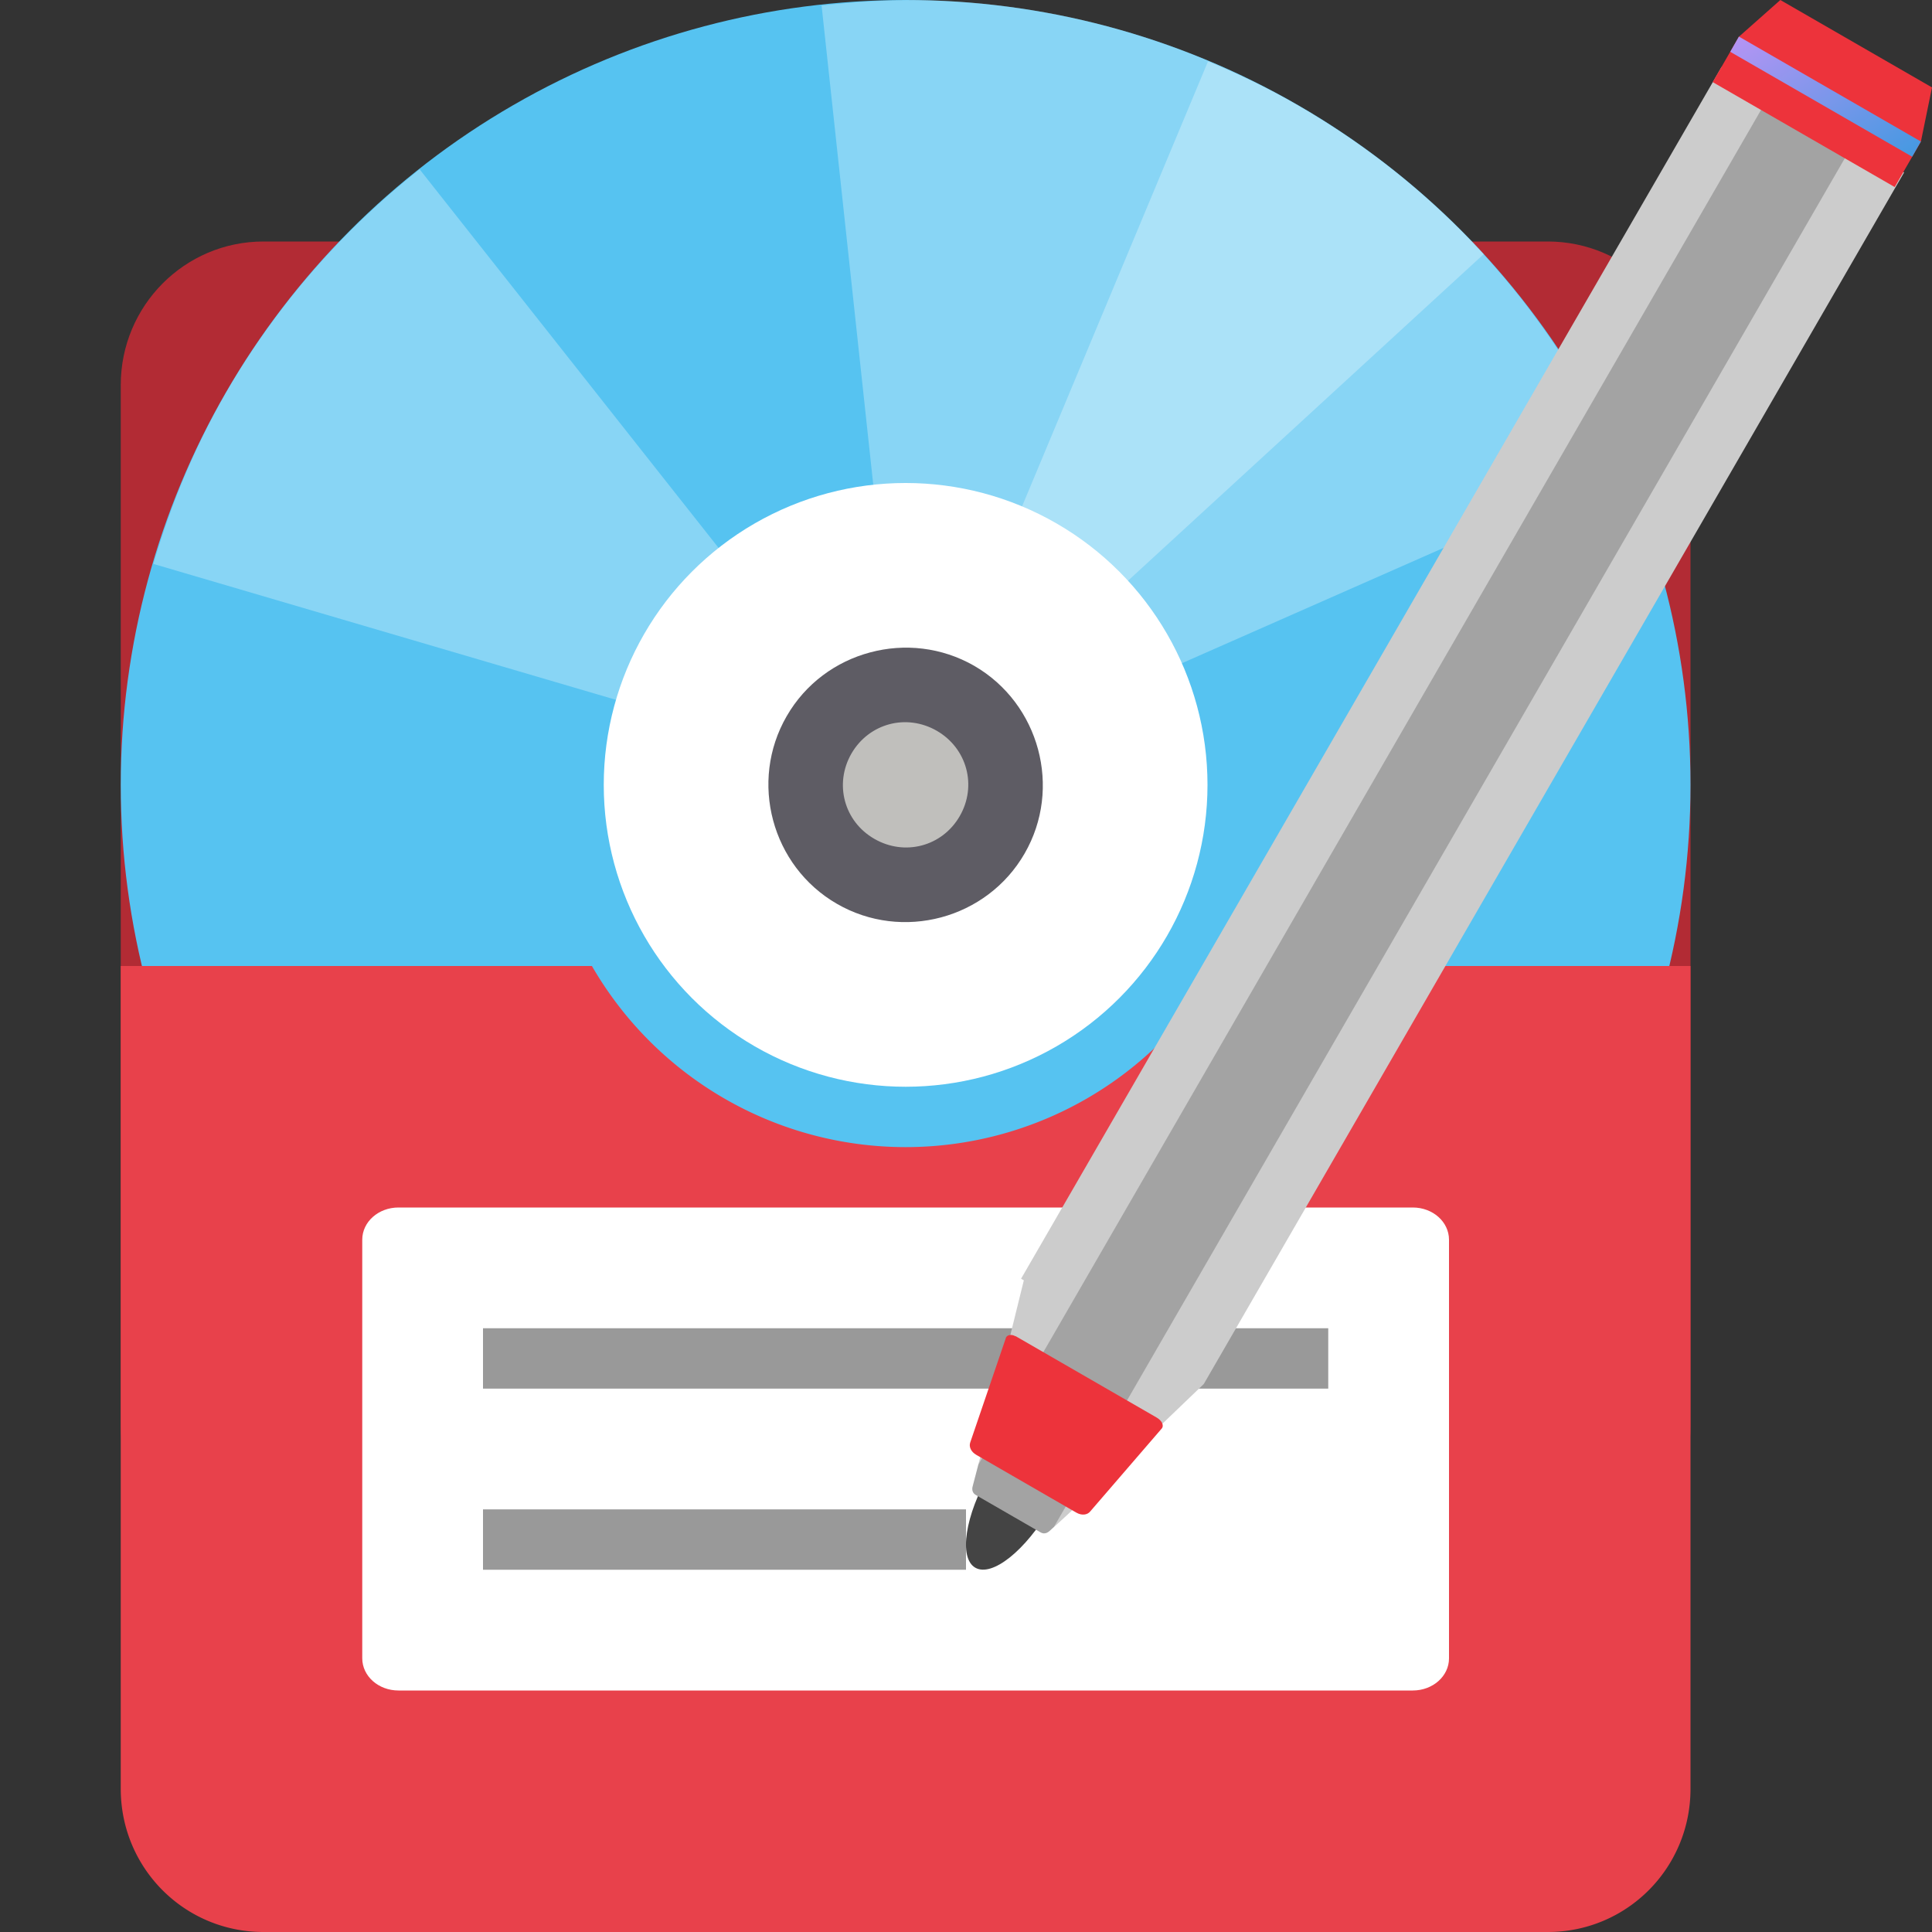 <svg xmlns="http://www.w3.org/2000/svg" width="16" height="16" version="1.1"><rect width="100%" height="100%" fill="#333333" stroke="none"/><defs>
<linearGradient id="ucPurpleBlue" x1="0%" y1="0%" x2="100%" y2="100%">
  <stop offset="0%" style="stop-color:#B794F4;stop-opacity:1"/>
  <stop offset="100%" style="stop-color:#4299E1;stop-opacity:1"/>
</linearGradient>
</defs>
 <path style="fill:#b22b34" d="M 2.182,2 H 12.818 C 13.471,2 14,2.532 14,3.189 V 11.811 C 14,12.468 13.471,13 12.818,13 H 2.182 C 1.529,13 1,12.468 1,11.811 V 3.189 C 1,2.532 1.529,2 2.182,2 Z m 0,0"/>
 <circle style="fill:#56c3f1" cx="7.5" cy="6.5" r="6.5"/>
 <path style="opacity:0.3;fill:#ffffff" d="M 7.675,0.002 C 7.383,-0.005 7.092,0.014 6.804,0.045 L 7.361,5.211 c 0.265,-0.029 0.541,0.02 0.789,0.163 0.118,0.068 0.216,0.156 0.303,0.251 L 12.288,2.104 C 11.852,1.629 11.337,1.211 10.749,0.872 9.778,0.311 8.722,0.03 7.675,0.002 Z"/>
 <path style="opacity:0.3;fill:#ffffff" d="M 10.004,0.509 7.999,5.307 c 0.051,0.021 0.103,0.039 0.152,0.068 0.249,0.144 0.429,0.359 0.536,0.603 L 13.441,3.882 C 12.904,2.66 11.993,1.59 10.749,0.872 10.506,0.731 10.257,0.614 10.004,0.509 Z"/>
 <path style="opacity:0.3;fill:#ffffff" d="M 3.475,1.402 C 2.847,1.898 2.297,2.515 1.872,3.251 1.608,3.708 1.413,4.185 1.27,4.67 L 6.256,6.135 C 6.284,6.037 6.321,5.941 6.374,5.85 6.459,5.703 6.57,5.58 6.696,5.481 Z"/>
 <circle style="fill:#ffffff" cx="7.5" cy="6.5" r="2.5"/>
 <path style="fill:#c0bfbc" d="M 7.913,5.783 C 8.309,6.012 8.445,6.518 8.216,6.914 7.988,7.31 7.482,7.445 7.086,7.217 6.69,6.988 6.554,6.482 6.783,6.086 7.012,5.69 7.517,5.555 7.913,5.783 Z m 0,0"/>
 <path style="fill:#5e5c64" d="M 7.206,5.403 C 6.924,5.478 6.671,5.66 6.515,5.931 6.202,6.472 6.39,7.173 6.931,7.485 7.472,7.798 8.173,7.61 8.485,7.069 8.798,6.528 8.609,5.827 8.068,5.514 7.798,5.359 7.488,5.327 7.206,5.403 Z m 0.159,0.595 c 0.127,-0.034 0.268,-0.018 0.393,0.054 0.251,0.145 0.335,0.456 0.19,0.707 C 7.803,7.01 7.492,7.092 7.241,6.947 6.99,6.803 6.907,6.492 7.051,6.241 7.124,6.115 7.238,6.032 7.365,5.998 Z"/>
 <path style="fill:#e8414b" d="M 1 8 L 1 14.814 C 1 15.471 1.527 16 2.182 16 L 12.818 16 C 13.473 16 14 15.471 14 14.814 L 14 8 L 10.098 8 A 3 3 0 0 1 7.5 9.5 A 3 3 0 0 1 4.902 8 L 1 8 z"/>
 <path style="fill:#ffffff" d="M 3.3,10 H 11.7 C 11.866,10 12,10.119 12,10.267 v 3.467 C 12,13.881 11.866,14 11.7,14 H 3.3 C 3.134,14 3,13.881 3,13.733 V 10.267 C 3,10.119 3.134,10 3.3,10 Z m 0,0"/>
 <path style="opacity:0.4" d="m 4,11 v 0.5 h 7 V 11 Z"/>
 <path style="opacity:0.4" d="M 4,12.5 V 13 h 4 v -0.5 z"/>
 <path style="fill:#444444" d="m 8.7,12.485 c -0.205,0.355 -0.484,0.578 -0.623,0.498 -0.139,-0.08 -0.085,-0.433 0.12,-0.788 0.206,-0.355 0.484,-0.578 0.623,-0.498 0.139,0.08 0.084,0.433 -0.121,0.788 z m 0,0"/>
 <path style="fill:#cccccc" d="M 14.257,0.555 8.456,10.59 l 0.023,0.013 -0.361,1.464 -0.063,0.243 c -0.007,0.026 -0.002,0.054 0.025,0.07 l 0.539,0.311 c 0.028,0.016 0.054,0.005 0.074,-0.013 0,0 0.109,-0.097 0.187,-0.171 L 9.969,11.462 15.769,1.428 14.625,0.768 V 0.767 Z"/>
 <path style="opacity:0.2" d="M 14.656,0.786 8.103,12.128 8.055,12.31 c -0.007,0.026 -0.002,0.054 0.025,0.07 l 0.539,0.311 c 0.028,0.016 0.054,0.005 0.074,-0.013 0,0 0.029,-0.027 0.036,-0.034 L 15.35,1.186 Z"/>
 <path style="fill:#ed333b" d="m 8.41,11.065 1.168,0.674 c 0.047,0.027 0.066,0.07 0.039,0.096 l -0.589,0.683 c -0.023,0.028 -0.069,0.035 -0.114,0.009 L 8.086,12.049 C 8.04,12.023 8.023,11.98 8.035,11.946 l 0.293,-0.859 c 0.004,-0.03 0.044,-0.042 0.081,-0.021 z m 0,0"/>
 <path style="fill:#ed333b" d="M 14.401,0.304 14.184,0.68 15.691,1.549 15.908,1.173 16,0.724 14.744,-6.5604955e-8 Z m 0,0"/>
 <path fill="url(#ucPurpleBlue)" d="m 14.329,0.429 0.072,-0.126 1.507,0.869 -0.072,0.126 z m 0,0"/>
</svg>
